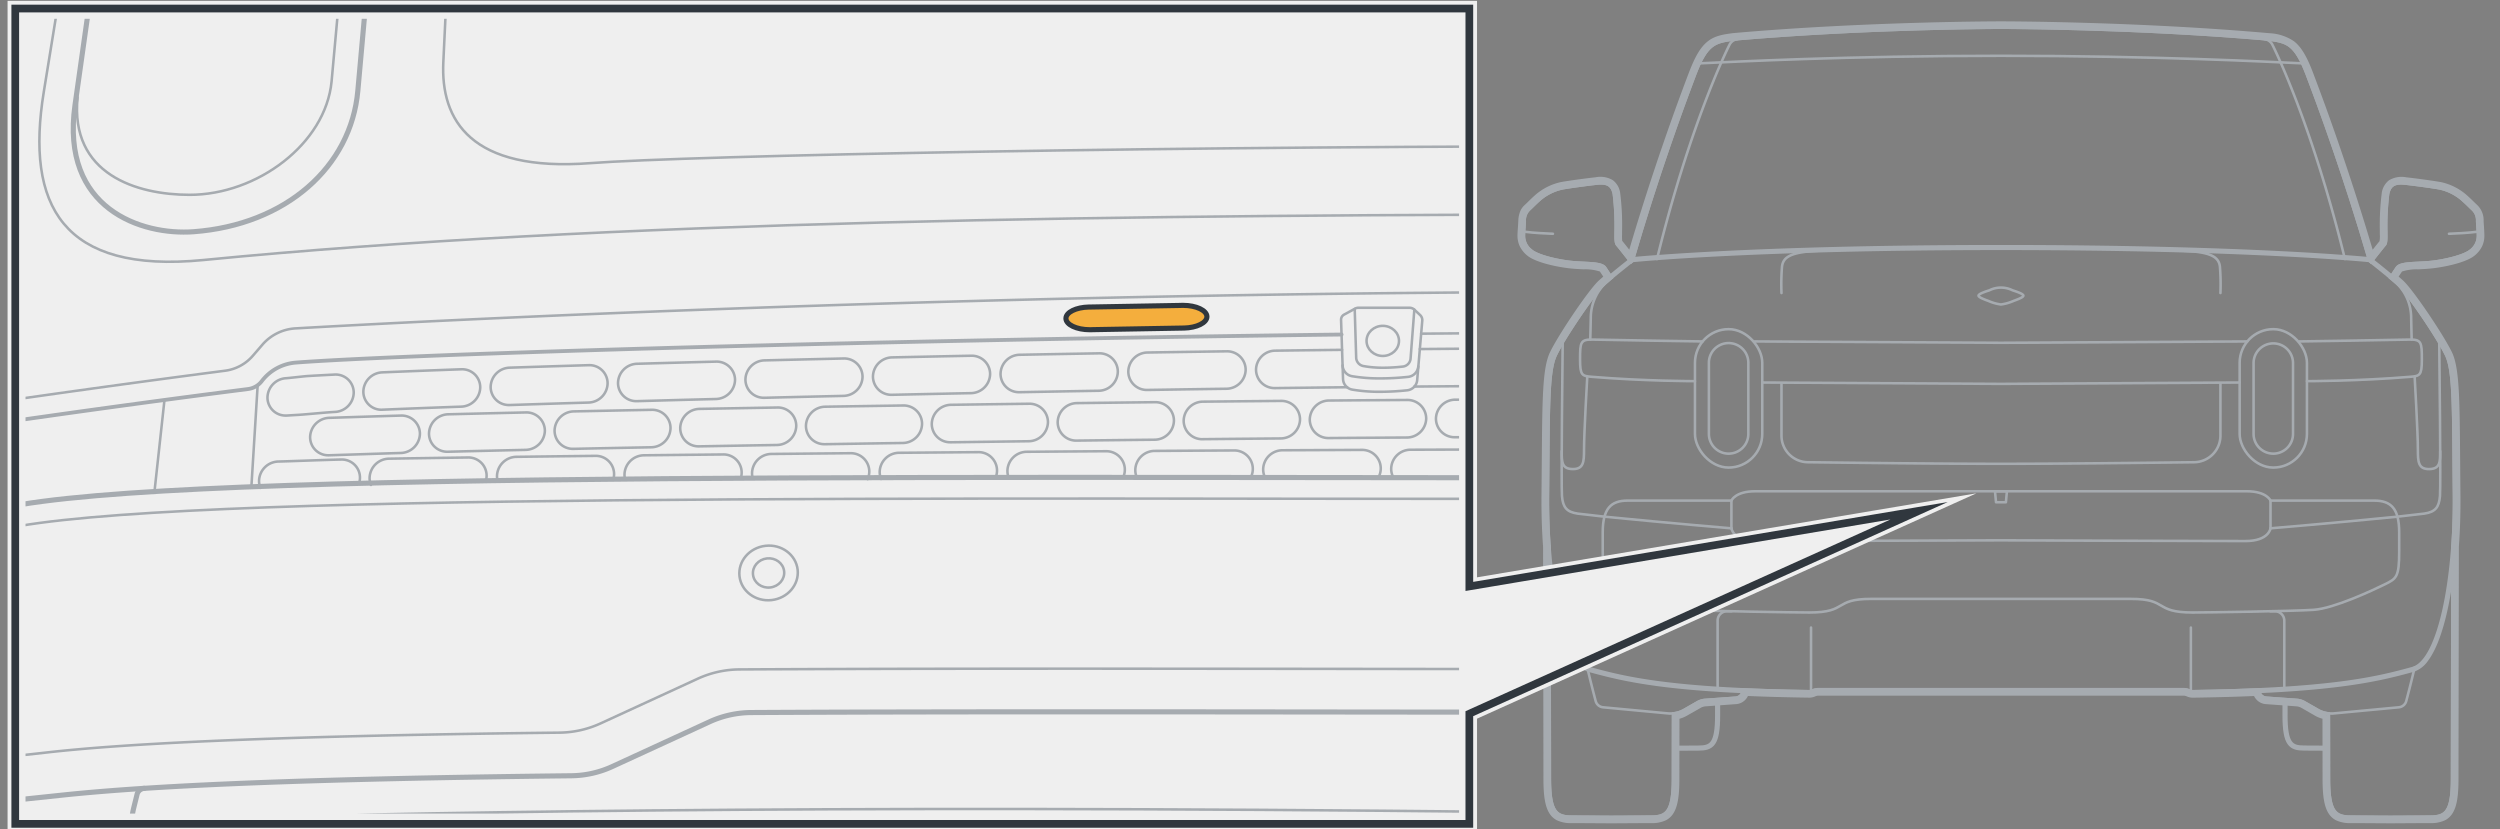 <svg xmlns="http://www.w3.org/2000/svg" xmlns:xlink="http://www.w3.org/1999/xlink" width="487.496" height="161.749" viewBox="0 0 487.496 161.749"><rect x="0" y="0" width="487.496" height="161.749" fill="#808080" stroke="none"/><defs><clipPath id="clip-path"><rect x="4.975" y="3.663" width="279.542" height="154.991" style="fill:none"/></clipPath></defs><g id="illustration"><path d="M445.577,136.315c0,1.461,0,2.567,0,3.169,0,5.678,1.143,6.385,3.752,6.385.816,0,2.673.014,4.785.025" style="fill:none;stroke:#a6abb0;stroke-miterlimit:10"/><path d="M334.93,136.315c0,1.464,0,2.571,0,3.175,0,5.682-1.144,6.384-3.753,6.384-.813,0-2.669.013-4.781.027" style="fill:none;stroke:#a6abb0;stroke-miterlimit:10"/><line x1="337.622" y1="97.616" x2="337.622" y2="103.021" style="fill:none;stroke:#a6abb0;stroke-linecap:round;stroke-linejoin:round;stroke-width:0.5px"/><path d="M318.039,51.134s-2.342-3-2.7-3.4-.278-1.6-.278-2.523A51.648,51.648,0,0,0,314.7,37.8c-.4-1.922-1.562-2.2-3.4-2s-5.086.64-6.648.921a9.961,9.961,0,0,0-4.365,2.162c-1.041.921-1.451,1.391-2.123,2a2.894,2.894,0,0,0-.839,2.265c-.061,1.133-.162,2.124-.162,2.772a3.579,3.579,0,0,0,1.5,2.974c.972.809,3.885,1.7,7.062,2.125s6.519.04,7.286,1.193,1.281,1.957,1.281,1.957" style="fill:none;stroke:#a6abb0;stroke-linecap:round;stroke-linejoin:round;stroke-width:0.5px"/><rect x="330.516" y="64.185" width="13.123" height="26.991" rx="6.561" transform="translate(674.154 155.361) rotate(-180)" style="fill:none;stroke:#a6abb0;stroke-linecap:round;stroke-linejoin:round;stroke-width:0.5px"/><path d="M337.077,88.461a3.85,3.85,0,0,1-3.846-3.846V70.746a3.846,3.846,0,0,1,7.692,0V84.615A3.85,3.85,0,0,1,337.077,88.461Z" style="fill:none;stroke:#a6abb0;stroke-linecap:round;stroke-linejoin:round;stroke-width:0.5px"/><path d="M332.009,66.579S313.1,66.3,310.75,66.222c-2.6-.083-2.64.481-2.64,3.921,0,3.088.4,3.177,2.283,3.334,10.128.848,20.123.848,20.123.848" style="fill:none;stroke:#a6abb0;stroke-linecap:round;stroke-linejoin:round;stroke-width:0.5px"/><path d="M312.872,100.751c-1.952-.193-3.238-.4-5.237-.6-2.077-.305-2.872-1.161-3.055-3.421s.125-28.2.125-28.2l.021-1.759" style="fill:none;stroke:#a6abb0;stroke-linecap:round;stroke-linejoin:round;stroke-width:0.5px"/><path d="M337.622,103.021s-11.478-.955-24.75-2.27" style="fill:none;stroke:#a6abb0;stroke-linecap:round;stroke-linejoin:round;stroke-width:0.5px"/><path d="M326.243,139.106c-.009,6.044-.016,11.086-.016,12.762,0,6.563-1.32,7.381-4.337,7.381-1.211,0-4.41.026-7.669.037-3.258-.011-6.457-.037-7.669-.037-3.016,0-4.337-.818-4.337-7.381,0-5.443-.069-45.357-.069-45.357" style="fill:none;stroke:#a6abb0;stroke-linecap:round;stroke-linejoin:round;stroke-width:0.5px"/><path d="M309.507,130.134s.648,2.806,1.645,6.564a1.655,1.655,0,0,0,1.444,1.224l12.832,1.206a5.549,5.549,0,0,0,2.789-.6l2.867-1.641a3.7,3.7,0,0,1,1.313-.4l6.063-.433a1.51,1.51,0,0,0,1.378-1.48v-.146" style="fill:none;stroke:#a6abb0;stroke-linecap:round;stroke-linejoin:round;stroke-width:0.5px"/><path d="M334.93,134.147v-13.11a1.844,1.844,0,0,1,1.844-1.843h.862" style="fill:none;stroke:#a6abb0;stroke-linecap:round;stroke-linejoin:round;stroke-width:0.5px"/><path d="M390.183,116.786h25.351c7.362,0,4.427,2.652,12.009,2.652,2.732,0,19.543-.26,23.575-.52s11.625-3.851,13.91-4.971,2.81-1.41,2.81-6.407v-3.706c0-4.682-1.609-6.218-4.861-6.218H442.745s-.734-1.821-4.659-1.821H342.28c-3.925,0-4.658,1.821-4.658,1.821H317.389c-3.251,0-4.86,1.536-4.86,6.218v3.706c0,5,.525,5.286,2.81,6.407s9.877,4.711,13.909,4.971,20.844.52,23.575.52c7.582,0,4.647-2.652,12.01-2.652Z" style="fill:none;stroke:#a6abb0;stroke-linecap:round;stroke-linejoin:round;stroke-width:0.5px"/><path d="M442.745,103.021s-.288,2.486-4.914,2.486c-9.1,0-47.648-.144-47.648-.144s-38.544.144-47.647.144c-4.627,0-4.914-2.486-4.914-2.486" style="fill:none;stroke:#a6abb0;stroke-linecap:round;stroke-linejoin:round;stroke-width:0.5px"/><line x1="442.745" y1="97.616" x2="442.745" y2="103.021" style="fill:none;stroke:#a6abb0;stroke-linecap:round;stroke-linejoin:round;stroke-width:0.5px"/><path d="M462.328,51.134s2.342-3,2.7-3.4.278-1.6.278-2.523a51.773,51.773,0,0,1,.36-7.409c.4-1.922,1.562-2.2,3.4-2s5.086.64,6.648.921a9.97,9.97,0,0,1,4.366,2.162c1.041.921,1.451,1.391,2.122,2a2.891,2.891,0,0,1,.839,2.265c.061,1.133.162,2.124.162,2.772a3.579,3.579,0,0,1-1.5,2.974c-.971.809-3.885,1.7-7.061,2.125s-6.52.04-7.286,1.193-1.281,1.957-1.281,1.957" style="fill:none;stroke:#a6abb0;stroke-linecap:round;stroke-linejoin:round;stroke-width:0.5px"/><path d="M462.005,50.88c-4.748-16.372-9.82-30.2-12.154-36.307s-3.906-6.367-7.472-6.877c-25.949-2.3-52.2-2.3-52.2-2.3s-26.247,0-52.2,2.3c-3.565.51-5.137.764-7.471,6.877s-7.407,19.935-12.154,36.307" style="fill:none;stroke:#a6abb0;stroke-linecap:round;stroke-linejoin:round;stroke-width:0.5px"/><rect x="436.728" y="64.185" width="13.123" height="26.991" rx="6.561" style="fill:none;stroke:#a6abb0;stroke-linecap:round;stroke-linejoin:round;stroke-width:0.5px"/><path d="M443.29,88.461a3.85,3.85,0,0,0,3.845-3.846V70.746a3.846,3.846,0,0,0-7.691,0V84.615A3.85,3.85,0,0,0,443.29,88.461Z" style="fill:none;stroke:#a6abb0;stroke-linecap:round;stroke-linejoin:round;stroke-width:0.5px"/><path d="M448.357,66.579s18.908-.283,21.259-.357c2.6-.083,2.641.481,2.641,3.921,0,3.088-.405,3.177-2.283,3.334-10.129.848-20.123.848-20.123.848" style="fill:none;stroke:#a6abb0;stroke-linecap:round;stroke-linejoin:round;stroke-width:0.5px"/><polyline points="438.222 66.578 390.183 66.845 342.144 66.578" style="fill:none;stroke:#a6abb0;stroke-linecap:round;stroke-linejoin:round;stroke-width:0.5px"/><path d="M467.5,100.751c1.952-.193,3.238-.4,5.237-.6,2.077-.305,2.871-1.161,3.054-3.421s-.124-28.2-.124-28.2l-.021-1.759" style="fill:none;stroke:#a6abb0;stroke-linecap:round;stroke-linejoin:round;stroke-width:0.5px"/><path d="M442.745,103.021s11.477-.955,24.75-2.27" style="fill:none;stroke:#a6abb0;stroke-linecap:round;stroke-linejoin:round;stroke-width:0.5px"/><path d="M454.123,139.106c.01,6.044.016,11.086.016,12.762,0,6.563,1.321,7.381,4.337,7.381,1.212,0,4.411.026,7.669.037,3.259-.011,6.458-.037,7.669-.037,3.017,0,4.337-.818,4.337-7.381,0-5.443.07-45.357.07-45.357" style="fill:none;stroke:#a6abb0;stroke-linecap:round;stroke-linejoin:round;stroke-width:0.5px"/><polyline points="436.728 74.588 390.183 74.855 343.638 74.588" style="fill:none;stroke:#a6abb0;stroke-linecap:round;stroke-linejoin:round;stroke-width:0.5px"/><path d="M470.86,130.134s-.649,2.806-1.645,6.564a1.657,1.657,0,0,1-1.444,1.224l-12.832,1.206a5.549,5.549,0,0,1-2.789-.6l-2.868-1.641a3.7,3.7,0,0,0-1.313-.4l-6.062-.433a1.51,1.51,0,0,1-1.378-1.48v-.146" style="fill:none;stroke:#a6abb0;stroke-linecap:round;stroke-linejoin:round;stroke-width:0.5px"/><path d="M390.183,59.373a8.864,8.864,0,0,0,2.382-.663c.575-.226,1.992-.694,1.992-1.061s-1.523-.839-2.124-1.042a5.073,5.073,0,0,0-4.5,0c-.6.2-2.124.674-2.124,1.042s1.416.835,1.991,1.061A8.884,8.884,0,0,0,390.183,59.373Z" style="fill:none;stroke:#a6abb0;stroke-linecap:round;stroke-linejoin:round;stroke-width:0.5px"/><path d="M448.917,12.352c-6.051-.271-28.541-1.472-58.734-1.472s-52.682,1.2-58.733,1.472" style="fill:none;stroke:#a6abb0;stroke-linecap:round;stroke-linejoin:round;stroke-width:0.5px"/><path d="M445.436,134.147v-13.11a1.843,1.843,0,0,0-1.843-1.843h-.862" style="fill:none;stroke:#a6abb0;stroke-linecap:round;stroke-linejoin:round;stroke-width:0.5px"/><path d="M323.109,50.515c6.24-25.5,13.276-40.1,14.2-41.9a2.033,2.033,0,0,1,1.451-.981" style="fill:none;stroke:#a6abb0;stroke-linecap:round;stroke-linejoin:round;stroke-width:0.5px"/><path d="M302.817,45.585l-.4-.019h.006c-.928-.034-3.32-.141-5.106-.374" style="fill:none;stroke:#a6abb0;stroke-linecap:round;stroke-linejoin:round;stroke-width:0.5px"/><path d="M347.386,57.138a42.46,42.46,0,0,1,.108-5.224c.272-1.815,1.708-2.825,7.623-3.037" style="fill:none;stroke:#a6abb0;stroke-linecap:round;stroke-linejoin:round;stroke-width:0.5px"/><line x1="353.148" y1="134.748" x2="353.148" y2="122.372" style="fill:none;stroke:#a6abb0;stroke-linecap:round;stroke-linejoin:round;stroke-width:0.5px"/><path d="M310.1,66.217c.045-1.645.082-3.339.1-4.221a9.511,9.511,0,0,1,2.58-6.518" style="fill:none;stroke:#a6abb0;stroke-linecap:round;stroke-linejoin:round;stroke-width:0.5px"/><path d="M304.533,87.968c0,2.08-.011,3.476,2.137,3.5s2.213-1.424,2.213-3.795c0-3.388.623-14.018.627-14.125" style="fill:none;stroke:#a6abb0;stroke-linecap:round;stroke-linejoin:round;stroke-width:0.5px"/><path d="M457.257,50.515c-6.239-25.5-13.275-40.1-14.2-41.9a2.033,2.033,0,0,0-1.451-.981" style="fill:none;stroke:#a6abb0;stroke-linecap:round;stroke-linejoin:round;stroke-width:0.5px"/><path d="M477.549,45.585l.4-.019h-.006c.927-.034,3.32-.141,5.105-.374" style="fill:none;stroke:#a6abb0;stroke-linecap:round;stroke-linejoin:round;stroke-width:0.5px"/><path d="M432.98,57.138a42.689,42.689,0,0,0-.107-5.224c-.272-1.815-1.708-2.825-7.624-3.037" style="fill:none;stroke:#a6abb0;stroke-linecap:round;stroke-linejoin:round;stroke-width:0.5px"/><line x1="427.219" y1="134.748" x2="427.218" y2="122.372" style="fill:none;stroke:#a6abb0;stroke-linecap:round;stroke-linejoin:round;stroke-width:0.5px"/><path d="M432.98,74.609V84.946a5.187,5.187,0,0,1-5.123,5.187c-8.555.109-25.961.309-37.674.309s-29.119-.2-37.673-.309a5.187,5.187,0,0,1-5.124-5.187V74.609" style="fill:none;stroke:#a6abb0;stroke-miterlimit:10;stroke-width:0.5px"/><path d="M470.272,66.217c-.045-1.645-.082-3.339-.1-4.221a9.511,9.511,0,0,0-2.58-6.518" style="fill:none;stroke:#a6abb0;stroke-linecap:round;stroke-linejoin:round;stroke-width:0.5px"/><path d="M470.857,73.552c0,.107.626,10.737.626,14.125,0,2.371.065,3.824,2.213,3.795s2.137-1.424,2.137-3.5" style="fill:none;stroke:#a6abb0;stroke-linecap:round;stroke-linejoin:round;stroke-width:0.5px"/><g id="Offset_Group" data-name="Offset Group"><path d="M484.2,45.93a4.577,4.577,0,0,1-.414,1.979,5.15,5.15,0,0,1-1.438,1.763c-1.223,1.014-4.4,1.924-7.566,2.345-1.1.15-2.218.2-3.2.254a9.669,9.669,0,0,0-3.3.445.34.34,0,0,0-.088.063c-.313.472-.583.884-.793,1.206.37.315.714.617,1.012.886,1.987,1.807,7.953,10.7,9.506,13.969,1.441,3.04,1.462,9.207,1.56,21.46.015,1.878.031,3.906.053,6.1.036,3.5-.071,6.966-.308,10.193,0,.7-.01,6.421-.022,13.6-.021,12.1-.049,28.351-.049,31.681,0,3.263-.31,5.411-1.215,6.722a3.484,3.484,0,0,1-1.264,1.128,6.11,6.11,0,0,1-2.859.53c-.709,0-2.114.009-3.823.02-1.182.008-2.507.017-3.853.024-1.324-.007-2.639-.016-3.814-.024-1.718-.011-3.133-.02-3.851-.02a6.1,6.1,0,0,1-2.857-.53,3.476,3.476,0,0,1-1.262-1.13c-.9-1.31-1.21-3.458-1.21-6.72,0-1.177,0-4.015-.01-7.7,0-1.311,0-2.729-.007-4.218a5.641,5.641,0,0,1-1.473-.556l-2.87-1.643a2.654,2.654,0,0,0-.885-.264l-6.063-.441a2.469,2.469,0,0,1-1.632-.787,2.533,2.533,0,0,1-.506-.8c-3.585.156-7.6.266-12.137.332a2.534,2.534,0,0,1-1-.211,1.953,1.953,0,0,0-.772-.186h-71.2a1.949,1.949,0,0,0-.788.192,2.572,2.572,0,0,1-1.008.2c-4.52-.066-8.531-.176-12.115-.332a2.514,2.514,0,0,1-.5.8,2.488,2.488,0,0,1-1.638.792l-6.062.441a2.658,2.658,0,0,0-.885.267L328.72,139.4a5.621,5.621,0,0,1-1.477.559c0,1.345,0,2.633-.006,3.837-.006,3.867-.011,6.862-.011,8.079,0,3.263-.309,5.411-1.215,6.722a3.484,3.484,0,0,1-1.264,1.128,6.11,6.11,0,0,1-2.859.53c-.709,0-2.114.009-3.823.02-1.182.008-2.506.017-3.853.024-1.324-.007-2.639-.016-3.814-.024-1.718-.011-3.133-.02-3.851-.02a6.1,6.1,0,0,1-2.857-.53,3.476,3.476,0,0,1-1.262-1.13c-.9-1.31-1.21-3.458-1.21-6.72,0-3.333-.028-19.61-.049-31.717-.012-7.167-.021-12.874-.019-13.494-.24-3.3-.347-6.766-.311-10.266.022-2.191.038-4.219.053-6.1.1-12.253.119-18.42,1.559-21.459,1.545-3.269,7.512-12.164,9.509-13.972.3-.267.637-.566,1-.88-.21-.323-.481-.736-.8-1.209a.316.316,0,0,0-.089-.064,9.649,9.649,0,0,0-3.3-.445c-.982-.049-2.095-.1-3.194-.253-3.16-.422-6.355-1.332-7.567-2.346A5.182,5.182,0,0,1,296.57,47.9a4.553,4.553,0,0,1-.413-1.968c0-.407.037-.924.075-1.459.03-.424.063-.879.085-1.363a5.094,5.094,0,0,1,.413-1.952,3.169,3.169,0,0,1,.755-1c.245-.226.453-.431.686-.66.372-.366.787-.775,1.446-1.355a10.974,10.974,0,0,1,4.862-2.405c1.588-.278,4.855-.721,6.71-.925a4.482,4.482,0,0,1,3.189.542,3.538,3.538,0,0,1,1.3,2.251,49.575,49.575,0,0,1,.374,7.354c0,.1,0,.189,0,.254,0,.146,0,.3,0,.444a11.033,11.033,0,0,0,.032,1.412c.216.243,1.034,1.277,1.721,2.151,4.635-15.792,9.5-29.041,11.772-35,1.17-3.058,2.219-4.872,3.566-5.945,1.384-1.1,2.96-1.311,4.757-1.562,25.994-2.3,52.284-2.3,52.284-2.3s26.29,0,52.336,2.311a8.987,8.987,0,0,1,4.7,1.555c1.346,1.073,2.4,2.887,3.565,5.947,2.276,5.96,7.136,19.207,11.78,35,.682-.863,1.5-1.9,1.665-2.062a5.515,5.515,0,0,0,.081-1.486c0-.149,0-.3,0-.452v-.209a50.176,50.176,0,0,1,.382-7.4,3.519,3.519,0,0,1,1.293-2.248,4.5,4.5,0,0,1,3.2-.546c1.857.2,5.123.648,6.717.927a10.941,10.941,0,0,1,4.847,2.4c.664.585,1.083,1,1.459,1.363.231.226.439.429.677.648a3.87,3.87,0,0,1,1.164,2.952c.023.42.051.823.078,1.2C484.162,44.913,484.2,45.488,484.2,45.93Z" style="fill:none;stroke:#a6abb0;stroke-miterlimit:3;stroke-width:0.5px"/><path d="M483.952,45.93a4.316,4.316,0,0,1-.391,1.873,4.893,4.893,0,0,1-1.37,1.676c-1.163.963-4.276,1.869-7.44,2.291-1.092.148-2.2.2-3.181.251a9.692,9.692,0,0,0-3.415.478.49.49,0,0,0-.172.141c-.377.569-.692,1.051-.914,1.393.432.366.834.716,1.173,1.023,1.953,1.776,7.9,10.637,9.449,13.891,1.409,2.975,1.437,9.059,1.535,21.355.015,1.878.031,3.906.053,6.1.036,3.494-.071,6.953-.308,10.191,0,.7-.01,6.421-.022,13.6-.021,12.1-.049,28.352-.049,31.682,0,3.268-.315,5.34-1.171,6.579a3.236,3.236,0,0,1-1.175,1.05,5.86,5.86,0,0,1-2.742.5c-.71,0-2.116.009-3.825.02-1.181.008-2.506.017-3.849.024-1.324-.007-2.639-.016-3.815-.024-1.716-.011-3.133-.02-3.852-.02a5.852,5.852,0,0,1-2.74-.5,3.232,3.232,0,0,1-1.173-1.05c-.854-1.239-1.166-3.311-1.166-6.579,0-1.177,0-4.016-.01-7.7,0-1.37,0-2.857-.007-4.419a5.567,5.567,0,0,1-1.6-.572l-2.869-1.642a2.924,2.924,0,0,0-.992-.3l-6.064-.44a2.227,2.227,0,0,1-1.467-.708,2.26,2.26,0,0,1-.513-.891c-3.63.16-7.706.273-12.313.34a2.277,2.277,0,0,1-.9-.189,2.186,2.186,0,0,0-.874-.208h-71.2a2.182,2.182,0,0,0-.886.213,2.335,2.335,0,0,1-.906.184c-4.6-.067-8.666-.18-12.294-.34a2.276,2.276,0,0,1-.512.886,2.242,2.242,0,0,1-1.474.713l-6.061.441a2.9,2.9,0,0,0-.992.3l-2.862,1.638a5.579,5.579,0,0,1-1.6.574c0,1.418,0,2.775-.006,4.038-.006,3.867-.011,6.861-.011,8.079,0,3.268-.314,5.34-1.171,6.579a3.233,3.233,0,0,1-1.174,1.05,5.867,5.867,0,0,1-2.743.5c-.71,0-2.116.009-3.824.02-1.182.008-2.507.017-3.85.024-1.324-.007-2.639-.016-3.815-.024-1.716-.011-3.133-.02-3.852-.02a5.854,5.854,0,0,1-2.74-.5,3.232,3.232,0,0,1-1.173-1.05c-.853-1.239-1.166-3.311-1.166-6.579,0-3.333-.028-19.61-.049-31.718-.012-7.166-.021-12.873-.02-13.511-.239-3.293-.346-6.752-.31-10.246.022-2.191.038-4.219.053-6.1.1-12.3.126-18.38,1.535-21.354,1.538-3.254,7.488-12.116,9.451-13.893.338-.306.736-.653,1.165-1.019-.222-.342-.538-.825-.917-1.4a.5.5,0,0,0-.172-.142,9.7,9.7,0,0,0-3.411-.477c-.984-.049-2.087-.1-3.174-.251-3.164-.422-6.289-1.327-7.441-2.291a4.912,4.912,0,0,1-1.381-1.687,4.284,4.284,0,0,1-.39-1.862c0-.4.036-.9.075-1.441.03-.424.062-.881.085-1.368a4.831,4.831,0,0,1,.389-1.857,2.9,2.9,0,0,1,.7-.92c.249-.229.46-.437.693-.666.37-.365.781-.77,1.435-1.346a10.721,10.721,0,0,1,4.74-2.345c1.581-.277,4.842-.72,6.695-.924a4.252,4.252,0,0,1,3.015.5,3.3,3.3,0,0,1,1.2,2.1,49.391,49.391,0,0,1,.369,7.3c0,.1,0,.189,0,.255,0,.144,0,.294,0,.441a5.35,5.35,0,0,0,.095,1.582c.245.274,1.288,1.6,2.011,2.521,4.674-15.989,9.614-29.434,11.9-35.45,1.167-3.053,2.2-4.811,3.487-5.839,1.323-1.054,2.827-1.257,4.624-1.509,25.982-2.3,52.262-2.3,52.262-2.3s26.28,0,52.3,2.308a8.76,8.76,0,0,1,4.576,1.5c1.29,1.027,2.32,2.786,3.488,5.84,2.3,6.015,7.227,19.457,11.908,35.442.719-.911,1.765-2.234,1.994-2.487a4.993,4.993,0,0,0,.107-1.6c0-.15,0-.3,0-.449v-.209a50,50,0,0,1,.377-7.349,3.276,3.276,0,0,1,1.195-2.1,4.255,4.255,0,0,1,3.025-.5c1.853.2,5.114.647,6.7.924a10.687,10.687,0,0,1,4.727,2.345c.659.58,1.074.986,1.449,1.354.231.225.442.431.684.655a3.622,3.622,0,0,1,1.082,2.78c.024.422.052.826.078,1.206C483.912,44.934,483.952,45.5,483.952,45.93Z" style="fill:none;stroke:#a6abb0;stroke-miterlimit:3;stroke-width:0.5px"/><path d="M483.7,45.93a4.069,4.069,0,0,1-.367,1.766,4.647,4.647,0,0,1-1.3,1.591c-1.1.912-4.146,1.813-7.314,2.235-1.079.146-2.172.2-3.159.249a9.771,9.771,0,0,0-3.526.51.725.725,0,0,0-.257.221c-.452.681-.815,1.238-1.036,1.58.494.415.955.816,1.335,1.159,1.919,1.746,7.851,10.574,9.391,13.813,1.378,2.91,1.412,8.911,1.511,21.25.015,1.878.031,3.907.053,6.1.036,3.487-.07,6.939-.308,10.188,0,.7-.01,6.42-.022,13.6-.021,12.1-.049,28.352-.049,31.682,0,3.274-.32,5.27-1.127,6.437a2.983,2.983,0,0,1-1.085.971,5.636,5.636,0,0,1-2.626.472c-.711,0-2.119.009-3.826.02-1.182.008-2.507.017-3.847.024-1.324-.007-2.638-.016-3.814-.024-1.716-.011-3.134-.02-3.854-.02a5.625,5.625,0,0,1-2.624-.472,2.977,2.977,0,0,1-1.083-.971c-.8-1.167-1.122-3.164-1.122-6.437,0-1.178,0-4.016-.01-7.7,0-1.43,0-2.987-.007-4.624a5.524,5.524,0,0,1-1.724-.583l-2.868-1.641a3.145,3.145,0,0,0-1.1-.331l-6.065-.441a1.973,1.973,0,0,1-1.3-.629,2,2,0,0,1-.5-.979c-3.678.165-7.818.281-12.506.349a2.014,2.014,0,0,1-.8-.168,2.468,2.468,0,0,0-.977-.229h-71.2a2.418,2.418,0,0,0-.985.233,2.056,2.056,0,0,1-.8.164c-4.681-.068-8.813-.184-12.49-.349a2.017,2.017,0,0,1-1.811,1.608l-6.06.441a3.151,3.151,0,0,0-1.1.332l-2.864,1.639a5.52,5.52,0,0,1-1.726.584c0,1.492,0,2.919-.006,4.243-.006,3.867-.011,6.862-.011,8.08,0,3.274-.32,5.27-1.126,6.437a3,3,0,0,1-1.085.971,5.643,5.643,0,0,1-2.627.472c-.711,0-2.118.009-3.826.02-1.182.008-2.506.017-3.847.024-1.323-.007-2.638-.016-3.814-.024-1.716-.011-3.134-.02-3.854-.02a5.628,5.628,0,0,1-2.624-.472,2.977,2.977,0,0,1-1.083-.971c-.8-1.167-1.122-3.164-1.122-6.437,0-3.333-.028-19.611-.049-31.718-.012-7.167-.021-12.873-.02-13.529-.239-3.286-.346-6.738-.31-10.225.022-2.191.038-4.22.053-6.1.1-12.339.133-18.34,1.511-21.249,1.531-3.239,7.463-12.069,9.392-13.815.38-.343.835-.738,1.327-1.156-.221-.341-.584-.9-1.037-1.582a.734.734,0,0,0-.257-.221,9.764,9.764,0,0,0-3.523-.51c-.986-.049-2.077-.1-3.153-.249-3.167-.422-6.224-1.323-7.315-2.235a4.686,4.686,0,0,1-1.314-1.6,4.033,4.033,0,0,1-.366-1.755c0-.385.036-.882.074-1.423.03-.424.063-.884.086-1.372a4.6,4.6,0,0,1,.364-1.763,2.647,2.647,0,0,1,.643-.844c.252-.232.466-.443.7-.672.37-.364.777-.765,1.425-1.337a10.48,10.48,0,0,1,4.618-2.286c1.574-.276,4.83-.718,6.679-.922a4.012,4.012,0,0,1,2.841.451,3.045,3.045,0,0,1,1.107,1.947,49.328,49.328,0,0,1,.364,7.251c0,.1,0,.19,0,.256,0,.143,0,.291,0,.438a4.089,4.089,0,0,0,.159,1.751c.275.309,1.609,2.009,2.3,2.893,4.711-16.186,9.723-29.828,12.032-35.9,1.166-3.047,2.176-4.75,3.41-5.733,1.26-1,2.693-1.2,4.49-1.455,25.971-2.3,52.24-2.3,52.24-2.3s26.269,0,52.266,2.306c1.766.249,3.2.448,4.455,1.451,1.234.983,2.244,2.686,3.41,5.734,2.318,6.07,7.32,19.708,12.039,35.889.687-.872,2.024-2.568,2.3-2.882a4.241,4.241,0,0,0,.151-1.744c0-.15,0-.3,0-.446v-.21a49.938,49.938,0,0,1,.372-7.3,3.027,3.027,0,0,1,1.1-1.945,4.022,4.022,0,0,1,2.85-.453c1.85.2,5.106.646,6.683.922a10.445,10.445,0,0,1,4.606,2.286c.653.576,1.065.979,1.44,1.345.23.226.443.434.69.662a3.381,3.381,0,0,1,1,2.608c.023.425.051.831.078,1.21C483.663,44.954,483.7,45.51,483.7,45.93Z" style="fill:none;stroke:#a6abb0;stroke-miterlimit:3;stroke-width:0.5px"/><path d="M483.452,45.93a3.829,3.829,0,0,1-.343,1.66,4.406,4.406,0,0,1-1.237,1.5c-1.04.862-4.018,1.757-7.189,2.18-1.066.145-2.149.2-3.137.247a9.884,9.884,0,0,0-3.638.543.971.971,0,0,0-.341.3c-.548.824-.964,1.467-1.157,1.768.555.464,1.076.915,1.5,1.294,1.885,1.715,7.8,10.511,9.333,13.736,1.348,2.845,1.388,8.762,1.487,21.144.015,1.878.031,3.907.053,6.1.036,3.481-.07,6.926-.308,10.186,0,.7-.01,6.419-.022,13.6-.021,12.1-.049,28.352-.049,31.683,0,3.279-.325,5.2-1.082,6.3a2.736,2.736,0,0,1-1,.891,5.388,5.388,0,0,1-2.51.444c-.712,0-2.121.009-3.828.02-1.182.008-2.506.017-3.844.024-1.323-.007-2.638-.016-3.813-.024-1.716-.011-3.135-.02-3.856-.02a5.377,5.377,0,0,1-2.508-.444,2.728,2.728,0,0,1-.993-.891c-.755-1.1-1.078-3.016-1.078-6.3,0-1.178,0-4.017-.01-7.7,0-1.492,0-3.123-.008-4.838a5.437,5.437,0,0,1-1.849-.586l-2.867-1.641a3.363,3.363,0,0,0-1.206-.363l-6.065-.441a1.722,1.722,0,0,1-1.136-.55,1.746,1.746,0,0,1-.469-1.069c-3.731.17-7.943.29-12.723.359a1.754,1.754,0,0,1-.693-.146,2.7,2.7,0,0,0-1.079-.251h-71.2a2.666,2.666,0,0,0-1.083.253,1.8,1.8,0,0,1-.7.144c-4.776-.069-8.981-.189-12.711-.359a1.763,1.763,0,0,1-1.612,1.619l-6.059.441a3.357,3.357,0,0,0-1.206.364l-2.865,1.639a5.422,5.422,0,0,1-1.85.587c0,1.57-.005,3.07-.007,4.457-.006,3.867-.011,6.862-.011,8.08,0,3.279-.325,5.2-1.082,6.3a2.736,2.736,0,0,1-1,.891,5.385,5.385,0,0,1-2.51.444c-.712,0-2.12.009-3.828.02-1.181.008-2.506.017-3.844.024s-2.638-.016-3.813-.024c-1.716-.011-3.135-.02-3.856-.02a5.377,5.377,0,0,1-2.508-.444,2.728,2.728,0,0,1-.993-.891c-.755-1.1-1.078-3.016-1.078-6.3,0-3.334-.028-19.612-.049-31.718-.012-7.168-.021-12.873-.021-13.547-.238-3.279-.345-6.724-.309-10.2.022-2.191.038-4.22.053-6.1.1-12.382.139-18.3,1.487-21.144,1.524-3.225,7.439-12.021,9.334-13.736.42-.38.934-.824,1.488-1.293-.193-.3-.61-.944-1.158-1.769a.975.975,0,0,0-.342-.3,9.871,9.871,0,0,0-3.634-.543c-.987-.049-2.068-.1-3.132-.247-3.17-.423-6.158-1.318-7.188-2.18a4.434,4.434,0,0,1-1.248-1.515,3.793,3.793,0,0,1-.342-1.649c0-.374.035-.86.073-1.406.03-.423.063-.886.086-1.376a4.378,4.378,0,0,1,.34-1.668,2.429,2.429,0,0,1,.587-.768c.256-.236.472-.449.7-.678.369-.363.773-.76,1.416-1.327a10.226,10.226,0,0,1,4.5-2.228c1.568-.274,4.818-.716,6.664-.919a3.782,3.782,0,0,1,2.667.4,2.8,2.8,0,0,1,1.009,1.8,49.286,49.286,0,0,1,.358,7.2c0,.1,0,.19,0,.256,0,.141,0,.287,0,.434a3.863,3.863,0,0,0,.222,1.921c.311.35,2.026,2.542,2.554,3.218l.066-.051c4.74-16.339,9.808-30.137,12.134-36.25,1.163-3.041,2.154-4.688,3.332-5.626,1.2-.955,2.559-1.149,4.356-1.4,25.96-2.3,52.218-2.3,52.218-2.3s26.259,0,52.231,2.3c1.779.251,3.138.446,4.334,1.4,1.178.938,2.169,2.585,3.333,5.627,2.334,6.113,7.394,19.911,12.142,36.249l.058.045.249-.316c.687-.87,2.038-2.585,2.313-2.894a3.958,3.958,0,0,0,.214-1.914c0-.149,0-.3,0-.442v-.21a49.758,49.758,0,0,1,.367-7.247,2.78,2.78,0,0,1,1-1.792,3.784,3.784,0,0,1,2.676-.407c1.846.2,5.1.645,6.665.919a10.2,10.2,0,0,1,4.486,2.228c.648.571,1.056.97,1.43,1.336.23.225.446.436.7.668a3.138,3.138,0,0,1,.919,2.437c.024.427.052.835.078,1.213C483.414,44.975,483.452,45.52,483.452,45.93Z" style="fill:none;stroke:#a6abb0;stroke-miterlimit:3;stroke-width:0.5px"/></g><path d="M483.2,45.93a3.567,3.567,0,0,1-1.49,2.972c-.979.811-3.888,1.7-7.062,2.124s-6.525.044-7.292,1.2-1.278,1.958-1.278,1.958c.617.511,1.2,1.014,1.658,1.428,1.851,1.684,7.749,10.448,9.275,13.658s1.349,10.448,1.516,27.138c.036,3.474-.07,6.912-.308,10.183,0,1.87-.071,39.976-.071,45.284,0,6.569-1.322,7.38-4.338,7.38-1.208,0-4.408.026-7.67.044-3.254-.018-6.454-.044-7.671-.044-3.016,0-4.329-.811-4.329-7.38,0-1.675-.009-6.71-.018-12.749v-.009a5.36,5.36,0,0,1-1.975-.582l-2.865-1.64a3.618,3.618,0,0,0-1.314-.4l-6.066-.441a1.5,1.5,0,0,1-1.375-1.481v-.15c-3.792.177-8.086.3-12.97.371a1.5,1.5,0,0,1-.591-.124,2.958,2.958,0,0,0-1.181-.273h-71.2a2.924,2.924,0,0,0-1.182.273,1.54,1.54,0,0,1-.6.124c-4.885-.071-9.17-.194-12.961-.371v.15a1.51,1.51,0,0,1-1.385,1.481l-6.057.441a3.624,3.624,0,0,0-1.314.4l-2.865,1.64a5.354,5.354,0,0,1-1.975.582v.009c-.009,6.039-.018,11.074-.018,12.749,0,6.569-1.322,7.38-4.338,7.38-1.207,0-4.408.026-7.67.044-3.254-.018-6.454-.044-7.671-.044-3.015,0-4.329-.811-4.329-7.38,0-5.308-.07-43.423-.07-45.284-.239-3.271-.344-6.709-.309-10.183.167-16.69,0-23.938,1.516-27.138s7.415-11.974,9.276-13.658c.458-.414,1.031-.908,1.649-1.428,0,0-.512-.8-1.279-1.958s-4.109-.767-7.283-1.2-6.092-1.313-7.062-2.124a3.575,3.575,0,0,1-1.5-2.972c0-.643.106-1.64.159-2.768a2.863,2.863,0,0,1,.846-2.266c.67-.617,1.076-1.085,2.116-2a10,10,0,0,1,4.373-2.169c1.561-.273,4.806-.714,6.648-.917s3,.08,3.4,2a52.183,52.183,0,0,1,.352,7.406c0,.926-.079,2.125.283,2.522s2.7,3.4,2.7,3.4c.211-.167.326-.256.326-.256,4.743-16.364,9.822-30.189,12.149-36.308s3.906-6.365,7.477-6.868c25.948-2.3,52.2-2.3,52.2-2.3s26.248,0,52.2,2.3c3.562.5,5.131.758,7.468,6.868s7.406,19.944,12.159,36.308l.317.247c.15-.185,2.354-3,2.707-3.394s.273-1.6.273-2.522a52.246,52.246,0,0,1,.362-7.406c.4-1.922,1.56-2.2,3.4-2s5.087.644,6.648.917a9.961,9.961,0,0,1,4.364,2.169c1.041.917,1.455,1.385,2.125,2a2.9,2.9,0,0,1,.838,2.266C483.105,44.29,483.2,45.287,483.2,45.93Z" style="fill:none;stroke:#a6abb0;stroke-miterlimit:3;stroke-width:0.5px"/><g id="Offset_Group-2" data-name="Offset Group"><path d="M390.183,134.892h35.605a2.4,2.4,0,0,1,.972.224,1.873,1.873,0,0,0,.809.17c26.916-.377,35.8-2.526,43-4.516a5.252,5.252,0,0,0,2.68-2.052c3.792-5.035,5.919-18.455,5.779-32.322-.022-2.2-.038-4.241-.054-6.128-.1-12.32-.133-18.315-1.511-21.225-1.532-3.234-7.466-12.065-9.389-13.812-1.871-1.7-5.76-4.745-5.76-4.745L462.2,50.4l-.143-.015s-23.193-2.367-71.873-2.367-71.872,2.367-71.872,2.367l-.144.015-.114.089s-3.889,3.043-5.76,4.745c-1.922,1.747-7.857,10.578-9.388,13.812-1.379,2.91-1.413,8.9-1.512,21.225-.015,1.887-.031,3.925-.054,6.128-.14,13.867,1.988,27.287,5.78,32.322a5.248,5.248,0,0,0,2.68,2.052c7.2,1.99,16.082,4.139,43,4.516a1.874,1.874,0,0,0,.81-.17,2.388,2.388,0,0,1,.972-.224Z" style="fill:none;stroke:#a6abb0;stroke-linecap:round;stroke-linejoin:round;stroke-width:0.5px"/><path d="M390.183,134.642h35.605a2.649,2.649,0,0,1,1.076.247,1.621,1.621,0,0,0,.7.147c26.9-.377,35.761-2.524,42.935-4.507a5,5,0,0,0,2.547-1.962c3.735-4.958,5.869-18.294,5.729-32.169-.022-2.2-.038-4.241-.054-6.128-.1-12.363-.139-18.275-1.487-21.12-1.525-3.219-7.442-12.018-9.331-13.734-1.863-1.694-5.746-4.733-5.746-4.733l-.057-.044-.072-.008s-23.175-2.366-71.847-2.366-71.847,2.366-71.847,2.366l-.072.008-.056.044s-3.884,3.039-5.747,4.733c-1.888,1.716-7.806,10.515-9.33,13.734-1.348,2.845-1.389,8.757-1.488,21.12-.015,1.887-.031,3.925-.054,6.128-.14,13.875,2,27.211,5.729,32.169a5.009,5.009,0,0,0,2.547,1.962c7.175,1.983,16.036,4.13,42.936,4.507a1.621,1.621,0,0,0,.7-.147,2.649,2.649,0,0,1,1.076-.247Z" style="fill:none;stroke:#a6abb0;stroke-linecap:round;stroke-linejoin:round;stroke-width:0.5px"/></g><path d="M390.183,134.392h35.605a2.886,2.886,0,0,1,1.18.27,1.4,1.4,0,0,0,.594.125c26.883-.378,35.723-2.523,42.873-4.5,5.131-1.418,8.261-17.2,8.092-33.887s0-23.941-1.517-27.144-7.418-11.97-9.273-13.656-5.732-4.721-5.732-4.721-23.158-2.365-71.822-2.365-71.821,2.365-71.821,2.365-3.878,3.035-5.733,4.721-7.755,10.452-9.272,13.656S302.008,79.71,301.839,96.4s2.962,32.469,8.093,33.887c7.149,1.976,15.989,4.121,42.872,4.5a1.4,1.4,0,0,0,.594-.125,2.9,2.9,0,0,1,1.181-.27Z" style="fill:none;stroke:#a6abb0;stroke-linecap:round;stroke-linejoin:round;stroke-width:0.5px"/><polygon points="391.349 95.795 389.018 95.795 389.219 97.94 391.148 97.94 391.349 95.795" style="fill:none;stroke:#a6abb0;stroke-linecap:round;stroke-linejoin:round;stroke-width:0.5px"/></g><g id="inset_frame" data-name="inset frame"><polygon points="2.975 1.663 2.975 160.654 286.518 160.654 286.518 139.17 374.222 99.595 286.518 114.352 286.518 1.663 2.975 1.663" style="fill:none;stroke:#efefef;stroke-miterlimit:20;stroke-width:3px"/><polygon points="2.975 1.663 2.975 160.654 286.518 160.654 286.518 139.17 374.222 99.595 286.518 114.352 286.518 1.663 2.975 1.663" style="fill:#efefef"/><polygon points="2.975 1.663 2.975 160.654 286.518 160.654 286.518 139.17 374.222 99.595 286.518 114.352 286.518 1.663 2.975 1.663" style="fill:none;stroke:#30373e;stroke-miterlimit:20;stroke-width:1.5px"/></g><g id="inset"><g style="clip-path:url(#clip-path)"><path d="M327.559,56.924c-133.382-.3-247.682,5.838-269.939,7.112a9.229,9.229,0,0,0-6.466,3.192L49.3,69.375a8.592,8.592,0,0,1-5.414,2.916C37,73.183,19.978,75.423.4,78.266" style="fill:none;stroke:#a6abb0;stroke-linecap:round;stroke-linejoin:round;stroke-width:0.5px"/><line x1="50.244" y1="75.111" x2="49.029" y2="94.781" style="fill:none;stroke:#a6abb0;stroke-linecap:round;stroke-linejoin:round;stroke-width:0.5px"/><path d="M261.6,65.233C158,66.53,76.1,69.276,57.62,70.709a9.268,9.268,0,0,0-6.569,3.607,4,4,0,0,1-2.679,1.545c-1.4.179-3.282.419-4.482.575C37,77.328,19.978,79.567.4,82.41" style="fill:none;stroke:#a6abb0;stroke-linecap:round;stroke-linejoin:round;stroke-width:0.75px"/><path d="M328.321,64.885c-17.443-.042-34.563.026-51.2.179" style="fill:none;stroke:#a6abb0;stroke-linecap:round;stroke-linejoin:round;stroke-width:0.5px"/><path d="M74.432,79.9a3.525,3.525,0,0,1-3.579-3.488,3.834,3.834,0,0,1,3.682-3.8c4.585-.194,9.74-.394,15.387-.6a3.528,3.528,0,0,1,3.723,3.508,3.828,3.828,0,0,1-3.7,3.776c-5.631.2-10.774.4-15.346.593Zm24.834-.918a3.534,3.534,0,0,1-3.589-3.523,3.825,3.825,0,0,1,3.71-3.764c4.86-.161,10-.323,15.379-.485a3.536,3.536,0,0,1,3.713,3.532,3.819,3.819,0,0,1-3.718,3.756c-5.375.161-10.511.321-15.366.482C99.351,78.982,99.309,78.982,99.266,78.982Zm24.847-.758a3.548,3.548,0,0,1-3.6-3.541,3.816,3.816,0,0,1,3.722-3.748c4.969-.141,10.107-.281,15.384-.42a3.591,3.591,0,0,1,3.711,3.547,3.811,3.811,0,0,1-3.727,3.744q-7.915.206-15.378.417Zm24.86-.658a3.562,3.562,0,0,1-3.613-3.556,3.809,3.809,0,0,1,3.729-3.737q7.545-.187,15.393-.369h.09a3.568,3.568,0,0,1,3.62,3.561,3.8,3.8,0,0,1-3.733,3.733q-7.833.18-15.389.368Zm24.877-.579a3.573,3.573,0,0,1-3.625-3.568,3.8,3.8,0,0,1,3.733-3.727q7.612-.168,15.4-.325h.079a3.579,3.579,0,0,1,3.632,3.572,3.793,3.793,0,0,1-3.736,3.724q-7.781.156-15.4.322Zm24.892-.509a3.584,3.584,0,0,1-3.636-3.579,3.79,3.79,0,0,1,3.737-3.718q7.667-.147,15.417-.281a3.563,3.563,0,0,1,3.711,3.584,3.784,3.784,0,0,1-3.74,3.715q-7.742.132-15.415.279Zm24.925-.438a3.6,3.6,0,0,1-3.649-3.591,3.782,3.782,0,0,1,3.743-3.709q7.715-.124,15.426-.234h.056a3.607,3.607,0,0,1,3.657,3.6,3.777,3.777,0,0,1-3.747,3.7q-7.7.11-15.424.234Zm39.017-.529q-6.983.077-14.048.167h-.052a3.609,3.609,0,0,1-3.66-3.6,3.772,3.772,0,0,1,3.748-3.7q6.543-.086,13.028-.159m15.167-.152q6.162-.054,12.2-.094h.024a3.63,3.63,0,0,1,3.681,3.627,3.76,3.76,0,0,1-3.764,3.68q-6.528.042-13.21.1" style="fill:none;stroke:#a6abb0;stroke-linecap:round;stroke-linejoin:round;stroke-width:0.5px"/><path d="M55.728,81.034a3.518,3.518,0,0,1-3.57-3.409,3.838,3.838,0,0,1,3.606-3.872c.778-.05,3.533-.386,4.312-.432,1.541-.09,3.255-.183,5.132-.277A3.521,3.521,0,0,1,68.975,76.5a3.835,3.835,0,0,1-3.656,3.825c-1.856.093-5.525.476-7.048.565q-1.149.067-2.3.141C55.891,81.032,55.808,81.034,55.728,81.034Z" style="fill:none;stroke:#a6abb0;stroke-linecap:round;stroke-linejoin:round;stroke-width:0.5px"/><path d="M87.243,88.089a3.535,3.535,0,0,1-3.587-3.558A3.837,3.837,0,0,1,87.4,80.788c4.706-.119,9.777-.241,15.165-.363a3.583,3.583,0,0,1,3.683,3.565,3.83,3.83,0,0,1-3.753,3.736c-5.383.121-10.451.242-15.154.362Zm24.5-.565a3.547,3.547,0,0,1-3.6-3.574,3.827,3.827,0,0,1,3.755-3.728c4.858-.1,9.925-.207,15.167-.309h.076a3.555,3.555,0,0,1,3.607,3.579,3.822,3.822,0,0,1-3.758,3.726c-5.242.1-10.307.2-15.164.306Zm24.513-.484a3.559,3.559,0,0,1-3.611-3.585,3.818,3.818,0,0,1,3.758-3.72q7.4-.138,15.176-.27a3.576,3.576,0,0,1,3.685,3.588,3.812,3.812,0,0,1-3.76,3.718q-7.761.132-15.175.268Zm24.528-.424a3.572,3.572,0,0,1-3.623-3.595,3.811,3.811,0,0,1,3.761-3.713q7.48-.12,15.186-.238h.06a3.579,3.579,0,0,1,3.63,3.6,3.8,3.8,0,0,1-3.762,3.712q-7.7.115-15.188.236Zm24.546-.372a3.585,3.585,0,0,1-3.634-3.6,3.8,3.8,0,0,1,3.763-3.706q7.531-.108,15.195-.209h.052a3.591,3.591,0,0,1,3.642,3.605,3.8,3.8,0,0,1-3.764,3.706q-7.655.1-15.2.207Zm24.563-.326a3.6,3.6,0,0,1-3.646-3.612,3.791,3.791,0,0,1,3.764-3.7q7.581-.094,15.207-.179h.044a3.6,3.6,0,0,1,3.653,3.615,3.787,3.787,0,0,1-3.765,3.7q-7.617.082-15.209.175Zm24.579-.275a3.609,3.609,0,0,1-3.657-3.621,3.784,3.784,0,0,1,3.765-3.7q7.629-.078,15.22-.146h.036a3.618,3.618,0,0,1,3.665,3.625,3.779,3.779,0,0,1-3.768,3.693q-7.583.066-15.219.144Zm24.6-.223a3.619,3.619,0,0,1-3.668-3.631,3.775,3.775,0,0,1,3.769-3.687q7.677-.06,15.231-.108a3.633,3.633,0,0,1,3.7,3.635,3.77,3.77,0,0,1-3.771,3.685q-7.543.047-15.231.106Zm24.619-.159a3.635,3.635,0,0,1-3.682-3.643,3.767,3.767,0,0,1,3.773-3.678q7.736-.041,15.245-.063h.012a3.64,3.64,0,0,1,3.689,3.648,3.76,3.76,0,0,1-3.777,3.674q-7.5.022-15.24.062Z" style="fill:none;stroke:#a6abb0;stroke-linecap:round;stroke-linejoin:round;stroke-width:0.5px"/><path d="M64.059,88.781a3.53,3.53,0,0,1-3.585-3.538,3.845,3.845,0,0,1,3.734-3.766c2.313-.072,11.339-.367,13.984-.441a3.573,3.573,0,0,1,3.693,3.542,3.838,3.838,0,0,1-3.738,3.755c-2.638.074-11.659.374-13.967.446Z" style="fill:none;stroke:#a6abb0;stroke-linecap:round;stroke-linejoin:round;stroke-width:0.5px"/><path d="M72.331,94.562a3.538,3.538,0,0,1-.26-1.405,3.845,3.845,0,0,1,3.785-3.715c4.617-.076,9.769-.154,15.382-.233h.055a3.542,3.542,0,0,1,3.594,3.6,3.641,3.641,0,0,1-.141.937m2.27-.037a3.59,3.59,0,0,1-.1-.928,3.839,3.839,0,0,1,3.792-3.7c4.873-.063,10.015-.126,15.385-.189h.047a3.554,3.554,0,0,1,3.605,3.614,3.666,3.666,0,0,1-.138.929m2.27-.022a3.562,3.562,0,0,1-.1-.93,3.829,3.829,0,0,1,3.792-3.7q7.468-.084,15.394-.164a3.534,3.534,0,0,1,3.658,3.62,3.628,3.628,0,0,1-.16,1m2.312-.013a3.585,3.585,0,0,1-.126-1.011,3.82,3.82,0,0,1,3.792-3.695q7.559-.074,15.405-.144h.036a3.58,3.58,0,0,1,3.628,3.627,3.663,3.663,0,0,1-.317,1.428m2.614-.03a3.522,3.522,0,0,1-.266-1.416,3.81,3.81,0,0,1,3.79-3.691l15.415-.126h.033a3.592,3.592,0,0,1,3.64,3.632,3.664,3.664,0,0,1-.259,1.292m2.558.112a3.553,3.553,0,0,1-.268-1.418,3.8,3.8,0,0,1,3.788-3.689q7.674-.057,15.427-.108h.027a3.6,3.6,0,0,1,3.339,5.066m2.646.032a3.573,3.573,0,0,1-.293-1.473,3.793,3.793,0,0,1,3.787-3.686q7.725-.048,15.44-.089h.021a3.6,3.6,0,0,1,3.352,5.072m2.705.2a3.558,3.558,0,0,1-.37-1.635A3.782,3.782,0,0,1,250.1,87.8q7.77-.038,15.451-.069h.017a3.614,3.614,0,0,1,3.366,5.08m2.622-.012a3.564,3.564,0,0,1-.275-1.423,3.774,3.774,0,0,1,3.784-3.679q7.83-.027,15.465-.044h.01a3.619,3.619,0,0,1,3.378,5.087" style="fill:none;stroke:#a6abb0;stroke-linecap:round;stroke-linejoin:round;stroke-width:0.5px"/><path d="M50.781,95.138a3.5,3.5,0,0,1-.266-1.4A3.855,3.855,0,0,1,54.28,90c2.137-.051,9.436-.336,12.254-.391h.076a3.529,3.529,0,0,1,3.582,3.583,3.661,3.661,0,0,1-.176,1.065" style="fill:none;stroke:#a6abb0;stroke-linecap:round;stroke-linejoin:round;stroke-width:0.5px"/><path d="M327.339,81.442a3.761,3.761,0,0,1-3.778,3.674q-7.5.022-15.239.062H308.3a3.634,3.634,0,0,1-3.681-3.643,3.766,3.766,0,0,1,3.773-3.678q7.734-.039,15.244-.063h.013a3.642,3.642,0,0,1,3.689,3.648" style="fill:none;stroke:#a6abb0;stroke-linecap:round;stroke-linejoin:round;stroke-width:0.5px"/><path d="M317.534,71.49a3.762,3.762,0,0,1-3.778,3.674q-7.5.022-15.24.062h-.02a3.633,3.633,0,0,1-3.681-3.643,3.765,3.765,0,0,1,3.772-3.678q7.736-.041,15.245-.064h.012a3.643,3.643,0,0,1,3.69,3.649" style="fill:none;stroke:#a6abb0;stroke-linecap:round;stroke-linejoin:round;stroke-width:0.5px"/><path d="M343.013,71.49a3.761,3.761,0,0,1-3.778,3.674q-7.5.022-15.239.062h-.021a3.634,3.634,0,0,1-3.681-3.643,3.765,3.765,0,0,1,3.773-3.678c5.156-.027,10.246-.048,15.244-.064h.013a3.642,3.642,0,0,1,3.689,3.649" style="fill:none;stroke:#a6abb0;stroke-linecap:round;stroke-linejoin:round;stroke-width:0.5px"/><path d="M296.768,93.164a3.545,3.545,0,0,1-.5-1.856,3.766,3.766,0,0,1,3.773-3.678q7.734-.039,15.244-.063h.013a3.642,3.642,0,0,1,3.689,3.649" style="fill:none;stroke:#a6abb0;stroke-linecap:round;stroke-linejoin:round;stroke-width:0.5px"/><path d="M318.989,91.216a3.627,3.627,0,0,1-.595,1.954" style="fill:none;stroke:#a6abb0;stroke-linecap:round;stroke-linejoin:round;stroke-width:0.5px"/><path d="M322.062,93.171a3.547,3.547,0,0,1-.5-1.863,3.767,3.767,0,0,1,3.773-3.678q7.735-.039,15.245-.063h.012a3.617,3.617,0,0,1,3.105,5.587" style="fill:none;stroke:#a6abb0;stroke-linecap:round;stroke-linejoin:round;stroke-width:0.5px"/><path d="M264.239,60.18a1.369,1.369,0,0,1,.653-.166h9.969a1.369,1.369,0,0,1,.933.368l1.117,1.043a1.368,1.368,0,0,1,.43,1.117l-.993,11.58a2.185,2.185,0,0,1-1.936,1.985,50.564,50.564,0,0,1-5.472.29,31.426,31.426,0,0,1-5.235-.419A2.182,2.182,0,0,1,261.89,73.9l-.385-11.515a1.135,1.135,0,0,1,.594-1.038Z" style="fill:none;stroke:#a6abb0;stroke-linecap:round;stroke-linejoin:round;stroke-width:0.5px"/><path d="M275.794,60.388l-.729,9.461a1.709,1.709,0,0,1-1.421,1.622,33.73,33.73,0,0,1-4.018.236,20.822,20.822,0,0,1-3.844-.342,1.73,1.73,0,0,1-1.332-1.7l-.283-9.407" style="fill:none;stroke:#a6abb0;stroke-linecap:round;stroke-linejoin:round;stroke-width:0.5px"/><ellipse cx="269.639" cy="66.474" rx="3.163" ry="2.935" style="fill:none;stroke:#a6abb0;stroke-linecap:round;stroke-linejoin:round;stroke-width:0.5px"/><path d="M276.561,71.462a2.228,2.228,0,0,1-1.976,2.027,51.626,51.626,0,0,1-5.587.3,31.991,31.991,0,0,1-5.344-.428,2.226,2.226,0,0,1-1.853-2.124" style="fill:none;stroke:#a6abb0;stroke-linecap:round;stroke-linejoin:round;stroke-width:0.5px"/><path d="M346.859,93.149C195.886,93.372,34.132,91.46.4,99.1" style="fill:none;stroke:#a6abb0;stroke-linecap:round;stroke-linejoin:round"/><path d="M323.515,97.3C179.6,97.332,32.4,95.985.4,103.234" style="fill:none;stroke:#a6abb0;stroke-linecap:round;stroke-linejoin:round;stroke-width:0.5px"/><path d="M327.181,138.889l-21.256-.01c-55.648-.024-111.066-.194-159.414.066a19.817,19.817,0,0,0-8.143,1.8L119.4,149.471a19.619,19.619,0,0,1-8.026,1.8c-59.21.672-84.749,2.246-99.4,3.792l-16.537,1.745" style="fill:none;stroke:#a6abb0;stroke-linecap:round;stroke-linejoin:round"/><path d="M327.18,130.474H315.89c-59.729,0-119.77-.217-171.666.063a19.781,19.781,0,0,0-8.143,1.8l-18.972,8.727a19.655,19.655,0,0,1-8.026,1.8c-61.6.7-86.88,2.411-99.618,3.829L-6.784,148.5" style="fill:none;stroke:#a6abb0;stroke-linecap:round;stroke-linejoin:round;stroke-width:0.5px"/><path d="M327.56,41.833c-108.74-.09-210.745,1.3-287.886,8.869C12.154,53.4,4.932,40.036,8.544,17.884,9.778,10.315,11.554-.65,12.367-5.671" style="fill:none;stroke:#a6abb0;stroke-linecap:round;stroke-linejoin:round;stroke-width:0.5px"/><path d="M329.851,28.528c-100.477-.165-195.784,1.843-214.751,3.286-23.325,1.775-29.219-8.381-28.649-19.775.383-7.664,1.143-24.017,1.143-24.017" style="fill:none;stroke:#a6abb0;stroke-linecap:round;stroke-linejoin:round;stroke-width:0.5px"/><path d="M71.864-5.544,69.776,17.715C68.445,32.544,55.728,43.854,37.733,45.188c-9.995.741-25.981-4.36-23.107-24.684l3.682-26.04" style="fill:none;stroke:#a6abb0;stroke-linecap:round;stroke-linejoin:round"/><line x1="214.337" y1="60.352" x2="214.456" y2="60.363" style="fill:none;stroke:#a6abb0;stroke-linecap:round;stroke-linejoin:round;stroke-width:0.5px"/><path d="M235.348,61.751c0,1.189-2,2.171-4.487,2.219H230.7l-17.558.311-.466.016h-.163c-2.578,0-4.655-.987-4.657-2.207,0-1.2,1.984-2.17,4.475-2.219h.176l17.558-.31.466-.016h.163C233.257,59.541,235.346,60.532,235.348,61.751Z" style="fill:#f4ae3d;stroke:#30373e;stroke-linecap:round;stroke-linejoin:round"/><ellipse cx="149.868" cy="111.725" rx="5.705" ry="5.325" transform="translate(-11.573 17.494) rotate(-6.433)" style="fill:none;stroke:#a6abb0;stroke-linecap:round;stroke-linejoin:round;stroke-width:0.5px"/><ellipse cx="149.868" cy="111.725" rx="3.053" ry="2.85" transform="translate(-11.573 17.494) rotate(-6.433)" style="fill:none;stroke:#a6abb0;stroke-linecap:round;stroke-linejoin:round;stroke-width:0.5px"/><path d="M28.14,153.724a1.56,1.56,0,0,0-1.414,1.182l-.635,2.569a17.315,17.315,0,0,0-.452,5.5l1.648,21.081" style="fill:none;stroke:#a6abb0;stroke-linecap:round;stroke-linejoin:round"/><path d="M34.991,159.818c38.5-1.27,120.489-2.986,259.837-1.479l36.926.4" style="fill:none;stroke:#a6abb0;stroke-linecap:round;stroke-linejoin:round;stroke-width:0.5px"/><path d="M-4.449,162.441,8.108,161.3s3.253-.3,10.128-.8l1.553-.114" style="fill:none;stroke:#a6abb0;stroke-linecap:round;stroke-linejoin:round;stroke-width:0.5px"/><line x1="32.071" y1="77.994" x2="30.125" y2="95.844" style="fill:none;stroke:#a6abb0;stroke-linecap:round;stroke-linejoin:round;stroke-width:0.5px"/><path d="M66.743-7.346S65.222,10.1,64.656,15.913C63.475,28.026,50.172,37.99,36.981,37.99c-10.361,0-23.354-4.015-21.853-19.017" style="fill:none;stroke:#a6abb0;stroke-linecap:round;stroke-linejoin:round;stroke-width:0.5px"/></g></g></svg>
